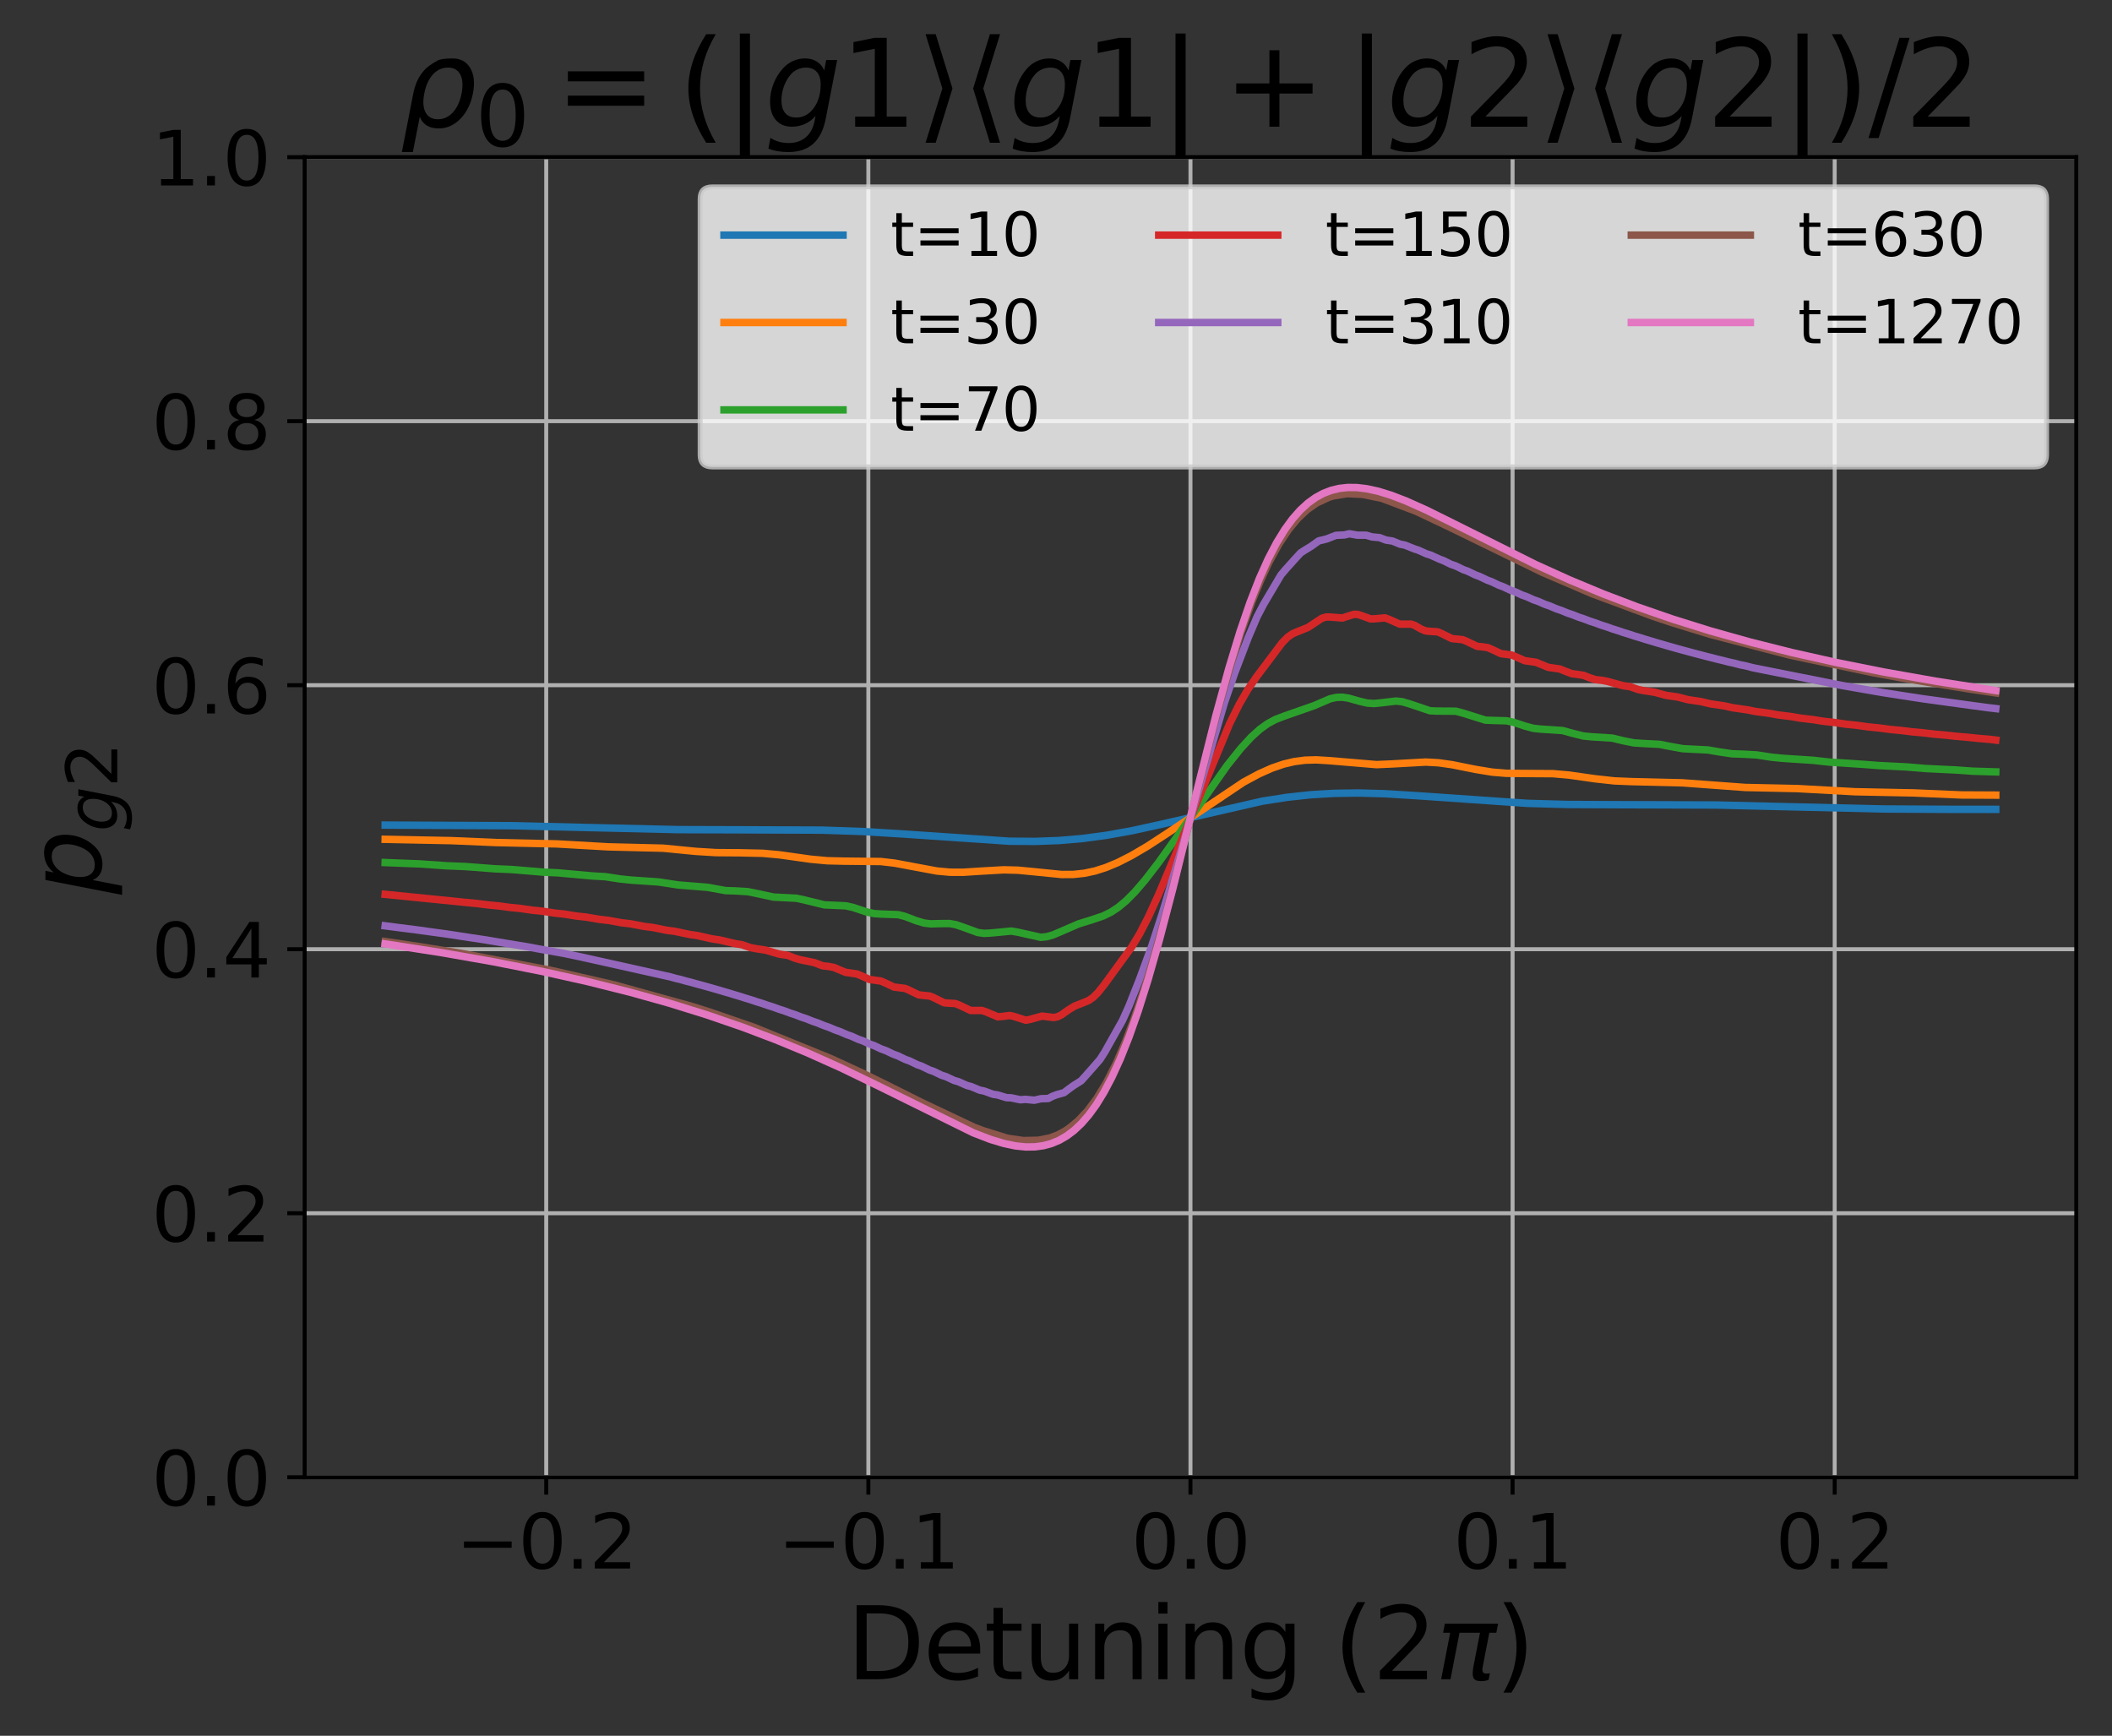 <?xml version="1.0" encoding="utf-8" standalone="no"?>
<!DOCTYPE svg PUBLIC "-//W3C//DTD SVG 1.1//EN"
  "http://www.w3.org/Graphics/SVG/1.1/DTD/svg11.dtd">
<svg xmlns:xlink="http://www.w3.org/1999/xlink" width="425.731pt" height="349.909pt" viewBox="0 0 425.731 349.909" xmlns="http://www.w3.org/2000/svg" version="1.1">
 <rect x="0" y="0" width="425.731" height="349.909" fill="#333333" stroke="none"/>
 <defs>
  <style type="text/css">*{stroke-linejoin: round; stroke-linecap: butt}</style>
 </defs>
 <g id="figure_1">
  <g id="patch_1">
   <path d="M 0 349.909 
L 425.731 349.909 
L 425.731 0 
L 0 0 
L 0 349.909 
z
" style="fill: none"/>
  </g>
  <g id="axes_1">
   <g id="patch_2">
    <path d="M 61.411 297.792 
L 418.531 297.792 
L 418.531 31.68 
L 61.411 31.68 
L 61.411 297.792 
z
" style="fill: none"/>
   </g>
   <g id="matplotlib.axis_1">
    <g id="xtick_1">
     <g id="line2d_1">
      <path d="M 110.109 297.792 
L 110.109 31.68 
" clip-path="url(#p1de8976b6f)" style="fill: none; stroke: #b0b0b0; stroke-width: 0.8; stroke-linecap: square"/>
     </g>
     <g id="line2d_2">
      <defs>
       <path id="md39032bed2" d="M 0 0 
L 0 3.5 
" style="stroke: #000000; stroke-width: 0.8"/>
      </defs>
      <g>
       <use xlink:href="#md39032bed2" x="110.109" y="297.792" style="stroke: #000000; stroke-width: 0.8"/>
      </g>
     </g>
     <g id="text_1">
      <!-- −0.2 -->
      <g transform="translate(91.897 316.19) scale(0.15 -0.15)">
       <defs>
        <path id="DejaVuSans-2212" d="M 678 2272 
L 4684 2272 
L 4684 1741 
L 678 1741 
L 678 2272 
z
" transform="scale(0.016)"/>
        <path id="DejaVuSans-30" d="M 2034 4250 
Q 1547 4250 1301 3770 
Q 1056 3291 1056 2328 
Q 1056 1369 1301 889 
Q 1547 409 2034 409 
Q 2525 409 2770 889 
Q 3016 1369 3016 2328 
Q 3016 3291 2770 3770 
Q 2525 4250 2034 4250 
z
M 2034 4750 
Q 2819 4750 3233 4129 
Q 3647 3509 3647 2328 
Q 3647 1150 3233 529 
Q 2819 -91 2034 -91 
Q 1250 -91 836 529 
Q 422 1150 422 2328 
Q 422 3509 836 4129 
Q 1250 4750 2034 4750 
z
" transform="scale(0.016)"/>
        <path id="DejaVuSans-2e" d="M 684 794 
L 1344 794 
L 1344 0 
L 684 0 
L 684 794 
z
" transform="scale(0.016)"/>
        <path id="DejaVuSans-32" d="M 1228 531 
L 3431 531 
L 3431 0 
L 469 0 
L 469 531 
Q 828 903 1448 1529 
Q 2069 2156 2228 2338 
Q 2531 2678 2651 2914 
Q 2772 3150 2772 3378 
Q 2772 3750 2511 3984 
Q 2250 4219 1831 4219 
Q 1534 4219 1204 4116 
Q 875 4013 500 3803 
L 500 4441 
Q 881 4594 1212 4672 
Q 1544 4750 1819 4750 
Q 2544 4750 2975 4387 
Q 3406 4025 3406 3419 
Q 3406 3131 3298 2873 
Q 3191 2616 2906 2266 
Q 2828 2175 2409 1742 
Q 1991 1309 1228 531 
z
" transform="scale(0.016)"/>
       </defs>
       <use xlink:href="#DejaVuSans-2212"/>
       <use xlink:href="#DejaVuSans-30" x="83.789"/>
       <use xlink:href="#DejaVuSans-2e" x="147.412"/>
       <use xlink:href="#DejaVuSans-32" x="179.199"/>
      </g>
     </g>
    </g>
    <g id="xtick_2">
     <g id="line2d_3">
      <path d="M 175.04 297.792 
L 175.04 31.68 
" clip-path="url(#p1de8976b6f)" style="fill: none; stroke: #b0b0b0; stroke-width: 0.8; stroke-linecap: square"/>
     </g>
     <g id="line2d_4">
      <g>
       <use xlink:href="#md39032bed2" x="175.04" y="297.792" style="stroke: #000000; stroke-width: 0.8"/>
      </g>
     </g>
     <g id="text_2">
      <!-- −0.1 -->
      <g transform="translate(156.828 316.19) scale(0.15 -0.15)">
       <defs>
        <path id="DejaVuSans-31" d="M 794 531 
L 1825 531 
L 1825 4091 
L 703 3866 
L 703 4441 
L 1819 4666 
L 2450 4666 
L 2450 531 
L 3481 531 
L 3481 0 
L 794 0 
L 794 531 
z
" transform="scale(0.016)"/>
       </defs>
       <use xlink:href="#DejaVuSans-2212"/>
       <use xlink:href="#DejaVuSans-30" x="83.789"/>
       <use xlink:href="#DejaVuSans-2e" x="147.412"/>
       <use xlink:href="#DejaVuSans-31" x="179.199"/>
      </g>
     </g>
    </g>
    <g id="xtick_3">
     <g id="line2d_5">
      <path d="M 239.971 297.792 
L 239.971 31.68 
" clip-path="url(#p1de8976b6f)" style="fill: none; stroke: #b0b0b0; stroke-width: 0.8; stroke-linecap: square"/>
     </g>
     <g id="line2d_6">
      <g>
       <use xlink:href="#md39032bed2" x="239.971" y="297.792" style="stroke: #000000; stroke-width: 0.8"/>
      </g>
     </g>
     <g id="text_3">
      <!-- 0.0 -->
      <g transform="translate(228.044 316.19) scale(0.15 -0.15)">
       <use xlink:href="#DejaVuSans-30"/>
       <use xlink:href="#DejaVuSans-2e" x="63.623"/>
       <use xlink:href="#DejaVuSans-30" x="95.41"/>
      </g>
     </g>
    </g>
    <g id="xtick_4">
     <g id="line2d_7">
      <path d="M 304.902 297.792 
L 304.902 31.68 
" clip-path="url(#p1de8976b6f)" style="fill: none; stroke: #b0b0b0; stroke-width: 0.8; stroke-linecap: square"/>
     </g>
     <g id="line2d_8">
      <g>
       <use xlink:href="#md39032bed2" x="304.902" y="297.792" style="stroke: #000000; stroke-width: 0.8"/>
      </g>
     </g>
     <g id="text_4">
      <!-- 0.1 -->
      <g transform="translate(292.975 316.19) scale(0.15 -0.15)">
       <use xlink:href="#DejaVuSans-30"/>
       <use xlink:href="#DejaVuSans-2e" x="63.623"/>
       <use xlink:href="#DejaVuSans-31" x="95.41"/>
      </g>
     </g>
    </g>
    <g id="xtick_5">
     <g id="line2d_9">
      <path d="M 369.833 297.792 
L 369.833 31.68 
" clip-path="url(#p1de8976b6f)" style="fill: none; stroke: #b0b0b0; stroke-width: 0.8; stroke-linecap: square"/>
     </g>
     <g id="line2d_10">
      <g>
       <use xlink:href="#md39032bed2" x="369.833" y="297.792" style="stroke: #000000; stroke-width: 0.8"/>
      </g>
     </g>
     <g id="text_5">
      <!-- 0.2 -->
      <g transform="translate(357.905 316.19) scale(0.15 -0.15)">
       <use xlink:href="#DejaVuSans-30"/>
       <use xlink:href="#DejaVuSans-2e" x="63.623"/>
       <use xlink:href="#DejaVuSans-32" x="95.41"/>
      </g>
     </g>
    </g>
    <g id="text_6">
     <!-- Detuning ($2\pi$) -->
     <g transform="translate(170.671 338.509) scale(0.2 -0.2)">
      <defs>
       <path id="DejaVuSans-44" d="M 1259 4147 
L 1259 519 
L 2022 519 
Q 2988 519 3436 956 
Q 3884 1394 3884 2338 
Q 3884 3275 3436 3711 
Q 2988 4147 2022 4147 
L 1259 4147 
z
M 628 4666 
L 1925 4666 
Q 3281 4666 3915 4102 
Q 4550 3538 4550 2338 
Q 4550 1131 3912 565 
Q 3275 0 1925 0 
L 628 0 
L 628 4666 
z
" transform="scale(0.016)"/>
       <path id="DejaVuSans-65" d="M 3597 1894 
L 3597 1613 
L 953 1613 
Q 991 1019 1311 708 
Q 1631 397 2203 397 
Q 2534 397 2845 478 
Q 3156 559 3463 722 
L 3463 178 
Q 3153 47 2828 -22 
Q 2503 -91 2169 -91 
Q 1331 -91 842 396 
Q 353 884 353 1716 
Q 353 2575 817 3079 
Q 1281 3584 2069 3584 
Q 2775 3584 3186 3129 
Q 3597 2675 3597 1894 
z
M 3022 2063 
Q 3016 2534 2758 2815 
Q 2500 3097 2075 3097 
Q 1594 3097 1305 2825 
Q 1016 2553 972 2059 
L 3022 2063 
z
" transform="scale(0.016)"/>
       <path id="DejaVuSans-74" d="M 1172 4494 
L 1172 3500 
L 2356 3500 
L 2356 3053 
L 1172 3053 
L 1172 1153 
Q 1172 725 1289 603 
Q 1406 481 1766 481 
L 2356 481 
L 2356 0 
L 1766 0 
Q 1100 0 847 248 
Q 594 497 594 1153 
L 594 3053 
L 172 3053 
L 172 3500 
L 594 3500 
L 594 4494 
L 1172 4494 
z
" transform="scale(0.016)"/>
       <path id="DejaVuSans-75" d="M 544 1381 
L 544 3500 
L 1119 3500 
L 1119 1403 
Q 1119 906 1312 657 
Q 1506 409 1894 409 
Q 2359 409 2629 706 
Q 2900 1003 2900 1516 
L 2900 3500 
L 3475 3500 
L 3475 0 
L 2900 0 
L 2900 538 
Q 2691 219 2414 64 
Q 2138 -91 1772 -91 
Q 1169 -91 856 284 
Q 544 659 544 1381 
z
M 1991 3584 
L 1991 3584 
z
" transform="scale(0.016)"/>
       <path id="DejaVuSans-6e" d="M 3513 2113 
L 3513 0 
L 2938 0 
L 2938 2094 
Q 2938 2591 2744 2837 
Q 2550 3084 2163 3084 
Q 1697 3084 1428 2787 
Q 1159 2491 1159 1978 
L 1159 0 
L 581 0 
L 581 3500 
L 1159 3500 
L 1159 2956 
Q 1366 3272 1645 3428 
Q 1925 3584 2291 3584 
Q 2894 3584 3203 3211 
Q 3513 2838 3513 2113 
z
" transform="scale(0.016)"/>
       <path id="DejaVuSans-69" d="M 603 3500 
L 1178 3500 
L 1178 0 
L 603 0 
L 603 3500 
z
M 603 4863 
L 1178 4863 
L 1178 4134 
L 603 4134 
L 603 4863 
z
" transform="scale(0.016)"/>
       <path id="DejaVuSans-67" d="M 2906 1791 
Q 2906 2416 2648 2759 
Q 2391 3103 1925 3103 
Q 1463 3103 1205 2759 
Q 947 2416 947 1791 
Q 947 1169 1205 825 
Q 1463 481 1925 481 
Q 2391 481 2648 825 
Q 2906 1169 2906 1791 
z
M 3481 434 
Q 3481 -459 3084 -895 
Q 2688 -1331 1869 -1331 
Q 1566 -1331 1297 -1286 
Q 1028 -1241 775 -1147 
L 775 -588 
Q 1028 -725 1275 -790 
Q 1522 -856 1778 -856 
Q 2344 -856 2625 -561 
Q 2906 -266 2906 331 
L 2906 616 
Q 2728 306 2450 153 
Q 2172 0 1784 0 
Q 1141 0 747 490 
Q 353 981 353 1791 
Q 353 2603 747 3093 
Q 1141 3584 1784 3584 
Q 2172 3584 2450 3431 
Q 2728 3278 2906 2969 
L 2906 3500 
L 3481 3500 
L 3481 434 
z
" transform="scale(0.016)"/>
       <path id="DejaVuSans-20" transform="scale(0.016)"/>
       <path id="DejaVuSans-28" d="M 1984 4856 
Q 1566 4138 1362 3434 
Q 1159 2731 1159 2009 
Q 1159 1288 1364 580 
Q 1569 -128 1984 -844 
L 1484 -844 
Q 1016 -109 783 600 
Q 550 1309 550 2009 
Q 550 2706 781 3412 
Q 1013 4119 1484 4856 
L 1984 4856 
z
" transform="scale(0.016)"/>
       <path id="DejaVuSans-Oblique-3c0" d="M 584 3500 
L 3938 3500 
L 3825 2925 
L 3384 2925 
L 2966 775 
Q 2922 550 2981 450 
Q 3038 353 3209 353 
Q 3256 353 3325 363 
Q 3397 369 3419 372 
L 3338 -44 
Q 3222 -84 3103 -103 
Q 2981 -122 2866 -122 
Q 2491 -122 2388 81 
Q 2284 288 2391 838 
L 2797 2925 
L 1506 2925 
L 938 0 
L 350 0 
L 919 2925 
L 472 2925 
L 584 3500 
z
" transform="scale(0.016)"/>
       <path id="DejaVuSans-29" d="M 513 4856 
L 1013 4856 
Q 1481 4119 1714 3412 
Q 1947 2706 1947 2009 
Q 1947 1309 1714 600 
Q 1481 -109 1013 -844 
L 513 -844 
Q 928 -128 1133 580 
Q 1338 1288 1338 2009 
Q 1338 2731 1133 3434 
Q 928 4138 513 4856 
z
" transform="scale(0.016)"/>
      </defs>
      <use xlink:href="#DejaVuSans-44" transform="translate(0 0.016)"/>
      <use xlink:href="#DejaVuSans-65" transform="translate(77.002 0.016)"/>
      <use xlink:href="#DejaVuSans-74" transform="translate(138.525 0.016)"/>
      <use xlink:href="#DejaVuSans-75" transform="translate(177.734 0.016)"/>
      <use xlink:href="#DejaVuSans-6e" transform="translate(241.113 0.016)"/>
      <use xlink:href="#DejaVuSans-69" transform="translate(304.492 0.016)"/>
      <use xlink:href="#DejaVuSans-6e" transform="translate(332.275 0.016)"/>
      <use xlink:href="#DejaVuSans-67" transform="translate(395.654 0.016)"/>
      <use xlink:href="#DejaVuSans-20" transform="translate(459.131 0.016)"/>
      <use xlink:href="#DejaVuSans-28" transform="translate(490.918 0.016)"/>
      <use xlink:href="#DejaVuSans-32" transform="translate(529.932 0.016)"/>
      <use xlink:href="#DejaVuSans-Oblique-3c0" transform="translate(593.555 0.016)"/>
      <use xlink:href="#DejaVuSans-29" transform="translate(653.76 0.016)"/>
     </g>
    </g>
   </g>
   <g id="matplotlib.axis_2">
    <g id="ytick_1">
     <g id="line2d_11">
      <path d="M 61.411 297.792 
L 418.531 297.792 
" clip-path="url(#p1de8976b6f)" style="fill: none; stroke: #b0b0b0; stroke-width: 0.8; stroke-linecap: square"/>
     </g>
     <g id="line2d_12">
      <defs>
       <path id="m6f3f5b6aff" d="M 0 0 
L -3.5 0 
" style="stroke: #000000; stroke-width: 0.8"/>
      </defs>
      <g>
       <use xlink:href="#m6f3f5b6aff" x="61.411" y="297.792" style="stroke: #000000; stroke-width: 0.8"/>
      </g>
     </g>
     <g id="text_7">
      <!-- 0.0 -->
      <g transform="translate(30.556 303.491) scale(0.15 -0.15)">
       <use xlink:href="#DejaVuSans-30"/>
       <use xlink:href="#DejaVuSans-2e" x="63.623"/>
       <use xlink:href="#DejaVuSans-30" x="95.41"/>
      </g>
     </g>
    </g>
    <g id="ytick_2">
     <g id="line2d_13">
      <path d="M 61.411 244.57 
L 418.531 244.57 
" clip-path="url(#p1de8976b6f)" style="fill: none; stroke: #b0b0b0; stroke-width: 0.8; stroke-linecap: square"/>
     </g>
     <g id="line2d_14">
      <g>
       <use xlink:href="#m6f3f5b6aff" x="61.411" y="244.57" style="stroke: #000000; stroke-width: 0.8"/>
      </g>
     </g>
     <g id="text_8">
      <!-- 0.2 -->
      <g transform="translate(30.556 250.268) scale(0.15 -0.15)">
       <use xlink:href="#DejaVuSans-30"/>
       <use xlink:href="#DejaVuSans-2e" x="63.623"/>
       <use xlink:href="#DejaVuSans-32" x="95.41"/>
      </g>
     </g>
    </g>
    <g id="ytick_3">
     <g id="line2d_15">
      <path d="M 61.411 191.347 
L 418.531 191.347 
" clip-path="url(#p1de8976b6f)" style="fill: none; stroke: #b0b0b0; stroke-width: 0.8; stroke-linecap: square"/>
     </g>
     <g id="line2d_16">
      <g>
       <use xlink:href="#m6f3f5b6aff" x="61.411" y="191.347" style="stroke: #000000; stroke-width: 0.8"/>
      </g>
     </g>
     <g id="text_9">
      <!-- 0.4 -->
      <g transform="translate(30.556 197.046) scale(0.15 -0.15)">
       <defs>
        <path id="DejaVuSans-34" d="M 2419 4116 
L 825 1625 
L 2419 1625 
L 2419 4116 
z
M 2253 4666 
L 3047 4666 
L 3047 1625 
L 3713 1625 
L 3713 1100 
L 3047 1100 
L 3047 0 
L 2419 0 
L 2419 1100 
L 313 1100 
L 313 1709 
L 2253 4666 
z
" transform="scale(0.016)"/>
       </defs>
       <use xlink:href="#DejaVuSans-30"/>
       <use xlink:href="#DejaVuSans-2e" x="63.623"/>
       <use xlink:href="#DejaVuSans-34" x="95.41"/>
      </g>
     </g>
    </g>
    <g id="ytick_4">
     <g id="line2d_17">
      <path d="M 61.411 138.125 
L 418.531 138.125 
" clip-path="url(#p1de8976b6f)" style="fill: none; stroke: #b0b0b0; stroke-width: 0.8; stroke-linecap: square"/>
     </g>
     <g id="line2d_18">
      <g>
       <use xlink:href="#m6f3f5b6aff" x="61.411" y="138.125" style="stroke: #000000; stroke-width: 0.8"/>
      </g>
     </g>
     <g id="text_10">
      <!-- 0.6 -->
      <g transform="translate(30.556 143.824) scale(0.15 -0.15)">
       <defs>
        <path id="DejaVuSans-36" d="M 2113 2584 
Q 1688 2584 1439 2293 
Q 1191 2003 1191 1497 
Q 1191 994 1439 701 
Q 1688 409 2113 409 
Q 2538 409 2786 701 
Q 3034 994 3034 1497 
Q 3034 2003 2786 2293 
Q 2538 2584 2113 2584 
z
M 3366 4563 
L 3366 3988 
Q 3128 4100 2886 4159 
Q 2644 4219 2406 4219 
Q 1781 4219 1451 3797 
Q 1122 3375 1075 2522 
Q 1259 2794 1537 2939 
Q 1816 3084 2150 3084 
Q 2853 3084 3261 2657 
Q 3669 2231 3669 1497 
Q 3669 778 3244 343 
Q 2819 -91 2113 -91 
Q 1303 -91 875 529 
Q 447 1150 447 2328 
Q 447 3434 972 4092 
Q 1497 4750 2381 4750 
Q 2619 4750 2861 4703 
Q 3103 4656 3366 4563 
z
" transform="scale(0.016)"/>
       </defs>
       <use xlink:href="#DejaVuSans-30"/>
       <use xlink:href="#DejaVuSans-2e" x="63.623"/>
       <use xlink:href="#DejaVuSans-36" x="95.41"/>
      </g>
     </g>
    </g>
    <g id="ytick_5">
     <g id="line2d_19">
      <path d="M 61.411 84.902 
L 418.531 84.902 
" clip-path="url(#p1de8976b6f)" style="fill: none; stroke: #b0b0b0; stroke-width: 0.8; stroke-linecap: square"/>
     </g>
     <g id="line2d_20">
      <g>
       <use xlink:href="#m6f3f5b6aff" x="61.411" y="84.902" style="stroke: #000000; stroke-width: 0.8"/>
      </g>
     </g>
     <g id="text_11">
      <!-- 0.8 -->
      <g transform="translate(30.556 90.601) scale(0.15 -0.15)">
       <defs>
        <path id="DejaVuSans-38" d="M 2034 2216 
Q 1584 2216 1326 1975 
Q 1069 1734 1069 1313 
Q 1069 891 1326 650 
Q 1584 409 2034 409 
Q 2484 409 2743 651 
Q 3003 894 3003 1313 
Q 3003 1734 2745 1975 
Q 2488 2216 2034 2216 
z
M 1403 2484 
Q 997 2584 770 2862 
Q 544 3141 544 3541 
Q 544 4100 942 4425 
Q 1341 4750 2034 4750 
Q 2731 4750 3128 4425 
Q 3525 4100 3525 3541 
Q 3525 3141 3298 2862 
Q 3072 2584 2669 2484 
Q 3125 2378 3379 2068 
Q 3634 1759 3634 1313 
Q 3634 634 3220 271 
Q 2806 -91 2034 -91 
Q 1263 -91 848 271 
Q 434 634 434 1313 
Q 434 1759 690 2068 
Q 947 2378 1403 2484 
z
M 1172 3481 
Q 1172 3119 1398 2916 
Q 1625 2713 2034 2713 
Q 2441 2713 2670 2916 
Q 2900 3119 2900 3481 
Q 2900 3844 2670 4047 
Q 2441 4250 2034 4250 
Q 1625 4250 1398 4047 
Q 1172 3844 1172 3481 
z
" transform="scale(0.016)"/>
       </defs>
       <use xlink:href="#DejaVuSans-30"/>
       <use xlink:href="#DejaVuSans-2e" x="63.623"/>
       <use xlink:href="#DejaVuSans-38" x="95.41"/>
      </g>
     </g>
    </g>
    <g id="ytick_6">
     <g id="line2d_21">
      <path d="M 61.411 31.68 
L 418.531 31.68 
" clip-path="url(#p1de8976b6f)" style="fill: none; stroke: #b0b0b0; stroke-width: 0.8; stroke-linecap: square"/>
     </g>
     <g id="line2d_22">
      <g>
       <use xlink:href="#m6f3f5b6aff" x="61.411" y="31.68" style="stroke: #000000; stroke-width: 0.8"/>
      </g>
     </g>
     <g id="text_12">
      <!-- 1.0 -->
      <g transform="translate(30.556 37.379) scale(0.15 -0.15)">
       <use xlink:href="#DejaVuSans-31"/>
       <use xlink:href="#DejaVuSans-2e" x="63.623"/>
       <use xlink:href="#DejaVuSans-30" x="95.41"/>
      </g>
     </g>
    </g>
    <g id="text_13">
     <!-- $p_{g2}$ -->
     <g transform="translate(20.356 180.336) rotate(-90) scale(0.2 -0.2)">
      <defs>
       <path id="DejaVuSans-Oblique-70" d="M 3175 2156 
Q 3175 2616 2975 2859 
Q 2775 3103 2400 3103 
Q 2144 3103 1911 2972 
Q 1678 2841 1497 2591 
Q 1319 2344 1212 1994 
Q 1106 1644 1106 1300 
Q 1106 863 1306 627 
Q 1506 391 1875 391 
Q 2147 391 2380 519 
Q 2613 647 2778 891 
Q 2956 1147 3065 1494 
Q 3175 1841 3175 2156 
z
M 1394 2969 
Q 1625 3272 1939 3428 
Q 2253 3584 2638 3584 
Q 3175 3584 3472 3232 
Q 3769 2881 3769 2247 
Q 3769 1728 3584 1258 
Q 3400 788 3053 416 
Q 2822 169 2531 39 
Q 2241 -91 1919 -91 
Q 1547 -91 1294 64 
Q 1041 219 916 525 
L 556 -1331 
L -19 -1331 
L 922 3500 
L 1497 3500 
L 1394 2969 
z
" transform="scale(0.016)"/>
       <path id="DejaVuSans-Oblique-67" d="M 3816 3500 
L 3219 434 
Q 3047 -456 2561 -893 
Q 2075 -1331 1253 -1331 
Q 950 -1331 690 -1286 
Q 431 -1241 206 -1147 
L 313 -588 
Q 525 -725 762 -790 
Q 1000 -856 1269 -856 
Q 1816 -856 2167 -557 
Q 2519 -259 2631 300 
L 2681 563 
Q 2441 288 2122 144 
Q 1803 0 1434 0 
Q 903 0 598 351 
Q 294 703 294 1319 
Q 294 1803 478 2267 
Q 663 2731 997 3091 
Q 1219 3328 1514 3456 
Q 1809 3584 2131 3584 
Q 2484 3584 2746 3420 
Q 3009 3256 3138 2956 
L 3238 3500 
L 3816 3500 
z
M 2950 2216 
Q 2950 2641 2750 2872 
Q 2550 3103 2181 3103 
Q 1953 3103 1747 3012 
Q 1541 2922 1394 2759 
Q 1156 2491 1023 2127 
Q 891 1763 891 1375 
Q 891 944 1092 712 
Q 1294 481 1672 481 
Q 2219 481 2584 976 
Q 2950 1472 2950 2216 
z
" transform="scale(0.016)"/>
      </defs>
      <use xlink:href="#DejaVuSans-Oblique-70"/>
      <use xlink:href="#DejaVuSans-Oblique-67" transform="translate(63.477 -16.406) scale(0.7)"/>
      <use xlink:href="#DejaVuSans-32" transform="translate(107.91 -16.406) scale(0.7)"/>
     </g>
    </g>
   </g>
   <g id="line2d_23">
    <path d="M 77.644 166.323 
L 103.584 166.452 
L 118.355 166.816 
L 136.666 167.239 
L 149.457 167.277 
L 165.69 167.341 
L 173.871 167.616 
L 182.117 168.123 
L 203.415 169.573 
L 208.739 169.613 
L 213.577 169.428 
L 218.252 169.026 
L 222.992 168.392 
L 228.056 167.486 
L 234.03 166.179 
L 254.451 161.506 
L 259.45 160.724 
L 264.158 160.212 
L 268.833 159.928 
L 273.735 159.856 
L 279.189 160.004 
L 286.007 160.427 
L 307.856 161.942 
L 315.94 162.168 
L 326.297 162.214 
L 345.971 162.277 
L 359.574 162.604 
L 379.572 163.075 
L 394.247 163.155 
L 402.298 163.155 
L 402.298 163.155 
" clip-path="url(#p1de8976b6f)" style="fill: none; stroke: #1f77b4; stroke-width: 1.5; stroke-linecap: square"/>
   </g>
   <g id="line2d_24">
    <path d="M 77.644 169.193 
L 90.987 169.458 
L 99.98 169.845 
L 112.252 170.12 
L 122.641 170.712 
L 133.679 170.982 
L 140.27 171.626 
L 144.328 171.873 
L 149.1 171.91 
L 153.775 172.013 
L 157.152 172.323 
L 163.352 173.197 
L 166.761 173.513 
L 170.105 173.591 
L 177.54 173.668 
L 180.364 173.997 
L 183.806 174.643 
L 188.87 175.585 
L 191.5 175.825 
L 194.13 175.838 
L 197.701 175.606 
L 202.311 175.343 
L 205.2 175.417 
L 208.544 175.74 
L 213.999 176.283 
L 216.401 176.27 
L 218.576 176.036 
L 220.719 175.579 
L 222.927 174.876 
L 225.329 173.875 
L 228.056 172.491 
L 231.303 170.584 
L 235.426 167.891 
L 250.652 157.683 
L 253.769 156.006 
L 256.398 154.836 
L 258.736 154.035 
L 260.911 153.52 
L 263.054 153.24 
L 265.294 153.176 
L 267.891 153.332 
L 277.469 154.136 
L 280.618 153.998 
L 287.403 153.622 
L 289.968 153.765 
L 292.695 154.148 
L 297.402 155.094 
L 300.811 155.652 
L 303.636 155.885 
L 307.012 155.922 
L 313.083 155.96 
L 316.297 156.246 
L 321.589 156.998 
L 325.42 157.416 
L 328.894 157.56 
L 339.153 157.808 
L 351.814 158.741 
L 362.268 158.964 
L 373.923 159.603 
L 385.806 159.842 
L 395.318 160.25 
L 402.298 160.286 
L 402.298 160.286 
" clip-path="url(#p1de8976b6f)" style="fill: none; stroke: #ff7f0e; stroke-width: 1.5; stroke-linecap: square"/>
   </g>
   <g id="line2d_25">
    <path d="M 77.644 173.879 
L 80.598 173.995 
L 84.494 174.145 
L 90.078 174.532 
L 93.811 174.683 
L 99.72 175.134 
L 103.129 175.28 
L 109.557 175.813 
L 112.512 175.955 
L 119.459 176.582 
L 122.024 176.728 
L 124.946 177.18 
L 127.186 177.41 
L 132.738 177.788 
L 136.731 178.398 
L 142.607 178.866 
L 146.243 179.526 
L 148.418 179.602 
L 150.691 179.739 
L 152.477 180.092 
L 155.95 180.84 
L 157.801 180.933 
L 160.496 181.069 
L 162.119 181.412 
L 166.177 182.408 
L 167.93 182.483 
L 170.462 182.598 
L 171.923 182.916 
L 174.683 183.831 
L 176.209 184.169 
L 177.702 184.264 
L 181.046 184.381 
L 182.41 184.727 
L 184.682 185.595 
L 186.273 186.072 
L 187.604 186.233 
L 189.292 186.186 
L 191.37 186.167 
L 192.669 186.395 
L 194.13 186.894 
L 197.149 187.993 
L 198.383 188.152 
L 199.681 188.088 
L 203.869 187.69 
L 205.233 187.928 
L 209.778 188.944 
L 210.947 188.833 
L 212.213 188.484 
L 213.934 187.755 
L 217.407 186.246 
L 219.94 185.464 
L 222.375 184.644 
L 223.933 183.88 
L 225.426 182.896 
L 226.985 181.594 
L 228.738 179.829 
L 230.848 177.372 
L 233.575 173.83 
L 237.406 168.457 
L 247.406 154.26 
L 250.133 150.857 
L 252.21 148.599 
L 253.964 147.011 
L 255.522 145.889 
L 257.048 145.06 
L 258.736 144.401 
L 264.872 142.258 
L 268.118 140.863 
L 269.417 140.579 
L 270.586 140.547 
L 271.852 140.74 
L 273.865 141.317 
L 275.65 141.737 
L 276.982 141.818 
L 278.475 141.67 
L 281.397 141.322 
L 282.631 141.451 
L 283.929 141.822 
L 288.247 143.275 
L 289.611 143.341 
L 293.442 143.362 
L 294.773 143.71 
L 299.448 145.174 
L 301.038 145.23 
L 303.668 145.301 
L 305.097 145.6 
L 307.369 146.36 
L 309.09 146.817 
L 310.583 146.978 
L 314.966 147.265 
L 316.947 147.812 
L 319.154 148.364 
L 320.777 148.523 
L 324.998 148.791 
L 327.271 149.338 
L 329.348 149.752 
L 331.166 149.87 
L 334.51 150.044 
L 336.621 150.456 
L 339.218 150.924 
L 341.231 151.027 
L 344.282 151.18 
L 346.652 151.588 
L 349.152 151.953 
L 351.522 152.034 
L 354.119 152.18 
L 357.074 152.637 
L 359.314 152.863 
L 365.515 153.267 
L 368.664 153.62 
L 376.034 154.112 
L 378.663 154.318 
L 384.41 154.607 
L 388.078 154.918 
L 394.279 155.218 
L 397.688 155.461 
L 402.298 155.6 
L 402.298 155.6 
" clip-path="url(#p1de8976b6f)" style="fill: none; stroke: #2ca02c; stroke-width: 1.5; stroke-linecap: square"/>
   </g>
   <g id="line2d_26">
    <path d="M 77.644 180.286 
L 92.221 181.747 
L 94.006 181.933 
L 96.117 182.129 
L 98.422 182.42 
L 100.532 182.622 
L 102.869 182.934 
L 104.915 183.136 
L 107.317 183.479 
L 109.33 183.684 
L 111.765 184.054 
L 113.778 184.269 
L 116.213 184.664 
L 118.193 184.88 
L 120.725 185.315 
L 122.641 185.534 
L 125.238 186.007 
L 127.056 186.218 
L 129.848 186.748 
L 131.504 186.952 
L 134.426 187.536 
L 135.984 187.737 
L 139.036 188.378 
L 140.497 188.58 
L 143.613 189.275 
L 145.009 189.475 
L 148.288 190.241 
L 149.555 190.436 
L 151.21 191.009 
L 152.282 191.221 
L 154.36 191.536 
L 157.087 192.337 
L 158.807 192.589 
L 160.138 193.124 
L 161.242 193.454 
L 164.164 194.055 
L 165.82 194.691 
L 166.989 194.819 
L 168.092 195.018 
L 169.131 195.468 
L 170.462 196.013 
L 171.469 196.149 
L 172.767 196.342 
L 173.709 196.748 
L 175.267 197.445 
L 176.241 197.579 
L 177.572 197.765 
L 178.449 198.148 
L 180.202 198.972 
L 181.144 199.089 
L 182.442 199.251 
L 183.286 199.616 
L 185.202 200.554 
L 186.111 200.651 
L 187.442 200.784 
L 188.253 201.128 
L 190.331 202.156 
L 191.208 202.22 
L 192.571 202.299 
L 193.351 202.602 
L 195.656 203.694 
L 196.5 203.699 
L 197.896 203.683 
L 198.675 203.937 
L 201.142 204.975 
L 201.954 204.906 
L 203.577 204.709 
L 204.356 204.889 
L 206.791 205.661 
L 207.57 205.514 
L 210.07 204.823 
L 211.077 204.956 
L 212.408 205.115 
L 213.154 204.972 
L 213.966 204.578 
L 215.362 203.585 
L 216.628 202.808 
L 217.894 202.318 
L 219.42 201.702 
L 220.329 201.075 
L 221.303 200.117 
L 222.602 198.496 
L 228.154 190.872 
L 229.744 188.217 
L 231.433 184.949 
L 233.543 180.35 
L 236.562 173.19 
L 247.86 145.89 
L 249.84 141.912 
L 251.529 139.008 
L 253.282 136.448 
L 258.476 129.543 
L 259.58 128.428 
L 260.554 127.756 
L 261.625 127.298 
L 263.671 126.481 
L 264.872 125.677 
L 266.463 124.634 
L 267.274 124.386 
L 268.086 124.383 
L 270.618 124.579 
L 271.625 124.244 
L 272.923 123.835 
L 273.67 123.853 
L 274.482 124.111 
L 276.267 124.758 
L 277.079 124.745 
L 279.189 124.553 
L 279.968 124.838 
L 282.144 125.81 
L 282.988 125.82 
L 284.416 125.805 
L 285.163 126.057 
L 286.461 126.806 
L 287.371 127.179 
L 288.215 127.267 
L 289.805 127.369 
L 290.617 127.715 
L 292.662 128.734 
L 293.571 128.822 
L 294.838 128.949 
L 295.649 129.282 
L 297.759 130.292 
L 298.766 130.387 
L 299.87 130.541 
L 300.746 130.915 
L 302.564 131.767 
L 303.538 131.889 
L 304.804 132.069 
L 305.746 132.472 
L 307.337 133.182 
L 308.311 133.319 
L 309.674 133.519 
L 310.681 133.945 
L 312.109 134.533 
L 313.148 134.673 
L 314.447 134.869 
L 315.518 135.303 
L 316.849 135.806 
L 317.953 135.943 
L 319.219 136.145 
L 320.42 136.618 
L 321.622 137.012 
L 322.92 137.147 
L 324.024 137.357 
L 327.141 138.216 
L 328.569 138.422 
L 330.192 138.985 
L 331.264 139.204 
L 333.569 139.554 
L 335.809 140.162 
L 338.211 140.516 
L 340.322 141.055 
L 342.886 141.429 
L 344.802 141.889 
L 347.594 142.297 
L 349.282 142.671 
L 352.236 143.094 
L 353.827 143.414 
L 356.717 143.802 
L 358.372 144.111 
L 361.132 144.455 
L 362.918 144.768 
L 365.547 145.074 
L 367.43 145.384 
L 369.995 145.666 
L 371.943 145.966 
L 374.443 146.227 
L 376.456 146.515 
L 378.891 146.759 
L 380.936 147.033 
L 383.338 147.263 
L 385.416 147.524 
L 387.786 147.742 
L 389.896 147.989 
L 392.234 148.197 
L 394.377 148.431 
L 396.682 148.63 
L 398.824 148.85 
L 401.129 149.043 
L 402.298 149.192 
L 402.298 149.192 
" clip-path="url(#p1de8976b6f)" style="fill: none; stroke: #d62728; stroke-width: 1.5; stroke-linecap: square"/>
   </g>
   <g id="line2d_27">
    <path d="M 77.644 186.635 
L 80.728 187.038 
L 83.909 187.439 
L 87.351 187.917 
L 89.916 188.263 
L 95.11 189.058 
L 98.129 189.51 
L 99.818 189.799 
L 103.746 190.445 
L 106.733 190.938 
L 108.161 191.214 
L 113.583 192.172 
L 116.829 192.848 
L 134.004 196.674 
L 135.108 196.917 
L 136.146 197.213 
L 137.25 197.472 
L 138.289 197.769 
L 139.393 198.045 
L 140.432 198.34 
L 141.536 198.636 
L 142.575 198.927 
L 143.743 199.257 
L 144.782 199.557 
L 145.919 199.892 
L 146.957 200.192 
L 148.126 200.553 
L 149.165 200.86 
L 150.334 201.236 
L 151.373 201.548 
L 152.574 201.947 
L 153.58 202.256 
L 154.782 202.674 
L 155.82 203 
L 157.022 203.432 
L 158.061 203.765 
L 159.262 204.213 
L 160.301 204.552 
L 161.502 205.019 
L 162.541 205.362 
L 163.775 205.858 
L 164.813 206.209 
L 166.047 206.722 
L 167.086 207.078 
L 168.352 207.619 
L 169.359 207.969 
L 170.657 208.541 
L 171.631 208.88 
L 172.995 209.496 
L 173.936 209.828 
L 175.332 210.475 
L 176.274 210.812 
L 177.67 211.475 
L 178.611 211.809 
L 180.072 212.51 
L 180.981 212.836 
L 182.475 213.56 
L 183.351 213.868 
L 184.91 214.626 
L 185.754 214.916 
L 187.377 215.7 
L 188.221 215.987 
L 189.812 216.758 
L 190.688 217.033 
L 192.344 217.81 
L 193.188 218.051 
L 194.941 218.826 
L 195.753 219.033 
L 197.506 219.764 
L 198.35 219.928 
L 200.201 220.599 
L 201.045 220.712 
L 202.895 221.269 
L 203.804 221.302 
L 205.687 221.697 
L 206.694 221.613 
L 208.512 221.788 
L 209.811 221.488 
L 211.304 221.44 
L 212.181 220.986 
L 212.992 220.679 
L 214.486 220.263 
L 215.297 219.639 
L 216.401 218.838 
L 217.927 217.881 
L 218.771 216.948 
L 220.557 214.926 
L 221.725 213.586 
L 222.699 212.067 
L 226.271 205.706 
L 227.569 202.815 
L 229.777 197.232 
L 232.179 190.654 
L 234.289 184.166 
L 237.179 174.483 
L 246.821 141.631 
L 248.931 135.526 
L 251.626 128.496 
L 253.412 124.305 
L 254.71 121.818 
L 258.217 115.888 
L 259.19 114.747 
L 261.041 112.687 
L 262.177 111.451 
L 262.989 110.923 
L 264.288 110.133 
L 265.846 109.022 
L 266.625 108.852 
L 267.502 108.617 
L 269.287 107.918 
L 271.008 107.833 
L 272.014 107.593 
L 272.664 107.716 
L 273.605 107.881 
L 275.391 107.887 
L 276.527 108.231 
L 278.085 108.378 
L 279.384 108.867 
L 280.683 109.065 
L 282.241 109.698 
L 283.215 109.892 
L 285.163 110.672 
L 285.845 110.882 
L 287.598 111.666 
L 288.344 111.89 
L 290.227 112.738 
L 290.942 113.001 
L 292.468 113.756 
L 293.377 114.057 
L 295 114.844 
L 295.812 115.128 
L 297.435 115.91 
L 298.246 116.203 
L 299.805 116.952 
L 300.649 117.257 
L 302.142 117.971 
L 303.051 118.3 
L 304.447 118.963 
L 305.421 119.31 
L 306.785 119.942 
L 307.759 120.285 
L 309.09 120.89 
L 310.096 121.239 
L 311.395 121.813 
L 312.434 122.172 
L 313.668 122.703 
L 314.739 123.065 
L 315.973 123.575 
L 317.044 123.935 
L 318.245 124.415 
L 319.317 124.765 
L 320.518 125.229 
L 321.589 125.573 
L 322.758 126.011 
L 323.862 126.358 
L 325.03 126.777 
L 326.134 127.12 
L 327.271 127.511 
L 328.374 127.845 
L 329.511 128.223 
L 330.614 128.549 
L 331.751 128.912 
L 332.855 129.232 
L 333.991 129.58 
L 335.095 129.896 
L 336.231 130.227 
L 337.335 130.539 
L 338.439 130.848 
L 339.542 131.151 
L 340.679 131.456 
L 341.783 131.756 
L 342.886 132.039 
L 343.99 132.332 
L 345.127 132.61 
L 346.23 132.902 
L 347.334 133.158 
L 348.47 133.455 
L 349.607 133.7 
L 350.743 134.001 
L 351.912 134.233 
L 353.308 134.601 
L 371.326 138.191 
L 373.923 138.641 
L 379.345 139.588 
L 385.221 140.498 
L 387.689 140.876 
L 392.948 141.597 
L 397.98 142.289 
L 400.707 142.654 
L 402.298 142.843 
L 402.298 142.843 
" clip-path="url(#p1de8976b6f)" style="fill: none; stroke: #9467bd; stroke-width: 1.5; stroke-linecap: square"/>
   </g>
   <g id="line2d_28">
    <path d="M 77.644 189.797 
L 84.948 190.884 
L 92.967 192.181 
L 110.856 195.565 
L 123.81 198.537 
L 139.458 202.877 
L 142.997 203.991 
L 151.957 207.082 
L 167.508 213.405 
L 171.404 215.193 
L 174.228 216.517 
L 178.644 218.668 
L 183.676 221.19 
L 185.754 222.225 
L 196.24 227.191 
L 198.155 227.923 
L 203.09 229.46 
L 206.272 229.918 
L 209.291 229.856 
L 211.694 229.379 
L 213.284 228.764 
L 214.778 227.952 
L 215.752 227.257 
L 217.375 225.905 
L 219.226 223.93 
L 221.076 221.46 
L 223.024 218.271 
L 225.037 214.297 
L 226.887 209.986 
L 228.478 205.781 
L 230.653 199.354 
L 232.764 192.337 
L 235.296 183.154 
L 238.607 170.208 
L 245.36 143.649 
L 247.99 134.36 
L 250.133 127.533 
L 252.34 121.303 
L 254.061 117.092 
L 255.782 113.37 
L 257.794 109.678 
L 259.742 106.753 
L 261.625 104.484 
L 263.476 102.741 
L 265.424 101.382 
L 267.859 100.242 
L 268.768 99.974 
L 271.527 99.516 
L 274.709 99.662 
L 278.605 100.474 
L 285.455 103.062 
L 291.688 106.007 
L 310.908 115.375 
L 320.94 119.683 
L 333.342 124.284 
L 336.978 125.498 
L 344.737 127.875 
L 360.807 132.073 
L 377.495 135.595 
L 383.403 136.675 
L 396.941 138.894 
L 402.298 139.681 
L 402.298 139.681 
" clip-path="url(#p1de8976b6f)" style="fill: none; stroke: #8c564b; stroke-width: 1.5; stroke-linecap: square"/>
   </g>
   <g id="line2d_29">
    <path d="M 77.644 190.276 
L 89.201 192.071 
L 99.623 193.905 
L 109.362 195.84 
L 118.485 197.879 
L 127.089 200.036 
L 134.88 202.215 
L 142.477 204.577 
L 149.749 207.082 
L 156.34 209.58 
L 162.801 212.251 
L 169.456 215.237 
L 176.793 218.782 
L 196.175 228.348 
L 199.649 229.689 
L 202.376 230.513 
L 204.681 230.993 
L 206.759 231.208 
L 208.642 231.184 
L 210.362 230.946 
L 211.986 230.502 
L 213.544 229.846 
L 215.037 228.979 
L 216.498 227.88 
L 217.992 226.475 
L 219.485 224.757 
L 220.979 222.701 
L 222.537 220.17 
L 224.128 217.156 
L 225.816 213.462 
L 227.569 209.073 
L 229.42 203.833 
L 231.433 197.454 
L 233.705 189.485 
L 236.432 179.064 
L 240.815 161.28 
L 245.068 144.356 
L 247.73 134.665 
L 249.97 127.32 
L 251.983 121.451 
L 253.866 116.626 
L 255.652 112.65 
L 257.34 109.418 
L 258.996 106.724 
L 260.554 104.595 
L 262.112 102.832 
L 263.671 101.406 
L 265.197 100.307 
L 266.722 99.473 
L 268.313 98.856 
L 269.937 98.461 
L 271.657 98.269 
L 273.508 98.286 
L 275.521 98.525 
L 277.858 99.039 
L 280.423 99.832 
L 283.442 100.993 
L 287.5 102.813 
L 293.019 105.543 
L 309.544 113.799 
L 316.33 116.875 
L 323.115 119.705 
L 330.095 122.36 
L 337.237 124.826 
L 344.737 127.167 
L 352.691 129.399 
L 361.132 131.523 
L 370.092 133.535 
L 379.702 135.457 
L 390.189 137.316 
L 401.584 139.098 
L 402.298 139.203 
L 402.298 139.203 
" clip-path="url(#p1de8976b6f)" style="fill: none; stroke: #e377c2; stroke-width: 1.5; stroke-linecap: square"/>
   </g>
   <g id="patch_3">
    <path d="M 61.411 297.792 
L 61.411 31.68 
" style="fill: none; stroke: #000000; stroke-width: 0.8; stroke-linejoin: miter; stroke-linecap: square"/>
   </g>
   <g id="patch_4">
    <path d="M 418.531 297.792 
L 418.531 31.68 
" style="fill: none; stroke: #000000; stroke-width: 0.8; stroke-linejoin: miter; stroke-linecap: square"/>
   </g>
   <g id="patch_5">
    <path d="M 61.411 297.792 
L 418.531 297.792 
" style="fill: none; stroke: #000000; stroke-width: 0.8; stroke-linejoin: miter; stroke-linecap: square"/>
   </g>
   <g id="patch_6">
    <path d="M 61.411 31.68 
L 418.531 31.68 
" style="fill: none; stroke: #000000; stroke-width: 0.8; stroke-linejoin: miter; stroke-linecap: square"/>
   </g>
   <g id="text_14">
    <!-- $\rho_0=(|g1\rangle\langle g1|+|g2\rangle\langle g2|)/2$ -->
    <g transform="translate(80.611 25.68) scale(0.24 -0.24)">
     <defs>
      <path id="DejaVuSans-Oblique-3c1" d="M 1203 2875 
Q 1453 3194 1981 3475 
Q 2188 3584 2756 3584 
Q 3394 3584 3694 3078 
Q 3994 2572 3834 1747 
Q 3672 922 3175 415 
Q 2678 -91 2041 -91 
Q 1656 -91 1409 63 
Q 1163 213 1044 525 
L 681 -1331 
L 103 -1331 
L 697 1716 
Q 838 2438 1203 2875 
z
M 3238 1747 
Q 3359 2381 3169 2744 
Q 2978 3103 2522 3103 
Q 2066 3103 1734 2744 
Q 1403 2381 1281 1747 
Q 1156 1113 1347 750 
Q 1538 391 1994 391 
Q 2450 391 2781 750 
Q 3113 1113 3238 1747 
z
" transform="scale(0.016)"/>
      <path id="DejaVuSans-3d" d="M 678 2906 
L 4684 2906 
L 4684 2381 
L 678 2381 
L 678 2906 
z
M 678 1631 
L 4684 1631 
L 4684 1100 
L 678 1100 
L 678 1631 
z
" transform="scale(0.016)"/>
      <path id="DejaVuSans-7c" d="M 1344 4891 
L 1344 -1509 
L 813 -1509 
L 813 4891 
L 1344 4891 
z
" transform="scale(0.016)"/>
      <path id="DejaVuSans-27e9" d="M 1925 2006 
L 1044 -844 
L 513 -844 
L 1394 2006 
L 513 4856 
L 1044 4856 
L 1925 2006 
z
" transform="scale(0.016)"/>
      <path id="DejaVuSans-27e8" d="M 572 2006 
L 1453 4856 
L 1984 4856 
L 1103 2006 
L 1984 -844 
L 1453 -844 
L 572 2006 
z
" transform="scale(0.016)"/>
      <path id="DejaVuSans-2b" d="M 2944 4013 
L 2944 2272 
L 4684 2272 
L 4684 1741 
L 2944 1741 
L 2944 0 
L 2419 0 
L 2419 1741 
L 678 1741 
L 678 2272 
L 2419 2272 
L 2419 4013 
L 2944 4013 
z
" transform="scale(0.016)"/>
      <path id="DejaVuSans-2f" d="M 1625 4666 
L 2156 4666 
L 531 -594 
L 0 -594 
L 1625 4666 
z
" transform="scale(0.016)"/>
     </defs>
     <use xlink:href="#DejaVuSans-Oblique-3c1" transform="translate(0 0.578)"/>
     <use xlink:href="#DejaVuSans-30" transform="translate(63.477 -15.828) scale(0.7)"/>
     <use xlink:href="#DejaVuSans-3d" transform="translate(130.229 0.578)"/>
     <use xlink:href="#DejaVuSans-28" transform="translate(233.501 0.578)"/>
     <use xlink:href="#DejaVuSans-7c" transform="translate(272.515 0.578)"/>
     <use xlink:href="#DejaVuSans-Oblique-67" transform="translate(306.206 0.578)"/>
     <use xlink:href="#DejaVuSans-31" transform="translate(369.683 0.578)"/>
     <use xlink:href="#DejaVuSans-27e9" transform="translate(433.306 0.578)"/>
     <use xlink:href="#DejaVuSans-27e8" transform="translate(472.319 0.578)"/>
     <use xlink:href="#DejaVuSans-Oblique-67" transform="translate(511.333 0.578)"/>
     <use xlink:href="#DejaVuSans-31" transform="translate(574.81 0.578)"/>
     <use xlink:href="#DejaVuSans-7c" transform="translate(638.433 0.578)"/>
     <use xlink:href="#DejaVuSans-2b" transform="translate(691.606 0.578)"/>
     <use xlink:href="#DejaVuSans-7c" transform="translate(794.878 0.578)"/>
     <use xlink:href="#DejaVuSans-Oblique-67" transform="translate(828.569 0.578)"/>
     <use xlink:href="#DejaVuSans-32" transform="translate(892.046 0.578)"/>
     <use xlink:href="#DejaVuSans-27e9" transform="translate(955.669 0.578)"/>
     <use xlink:href="#DejaVuSans-27e8" transform="translate(994.683 0.578)"/>
     <use xlink:href="#DejaVuSans-Oblique-67" transform="translate(1033.696 0.578)"/>
     <use xlink:href="#DejaVuSans-32" transform="translate(1097.173 0.578)"/>
     <use xlink:href="#DejaVuSans-7c" transform="translate(1160.796 0.578)"/>
     <use xlink:href="#DejaVuSans-29" transform="translate(1194.487 0.578)"/>
     <use xlink:href="#DejaVuSans-2f" transform="translate(1233.501 0.578)"/>
     <use xlink:href="#DejaVuSans-32" transform="translate(1263.567 0.578)"/>
    </g>
   </g>
   <g id="legend_1">
    <g id="patch_7">
     <path d="M 143.536 94.121 
L 410.131 94.121 
Q 412.531 94.121 412.531 91.721 
L 412.531 40.08 
Q 412.531 37.68 410.131 37.68 
L 143.536 37.68 
Q 141.136 37.68 141.136 40.08 
L 141.136 91.721 
Q 141.136 94.121 143.536 94.121 
z
" style="fill: #ffffff; opacity: 0.8; stroke: #cccccc; stroke-linejoin: miter"/>
    </g>
    <g id="line2d_30">
     <path d="M 145.936 47.398 
L 157.936 47.398 
L 169.936 47.398 
" style="fill: none; stroke: #1f77b4; stroke-width: 1.5; stroke-linecap: square"/>
    </g>
    <g id="text_15">
     <!-- t=10 -->
     <g transform="translate(179.536 51.598) scale(0.12 -0.12)">
      <use xlink:href="#DejaVuSans-74"/>
      <use xlink:href="#DejaVuSans-3d" x="39.209"/>
      <use xlink:href="#DejaVuSans-31" x="122.998"/>
      <use xlink:href="#DejaVuSans-30" x="186.621"/>
     </g>
    </g>
    <g id="line2d_31">
     <path d="M 145.936 65.012 
L 157.936 65.012 
L 169.936 65.012 
" style="fill: none; stroke: #ff7f0e; stroke-width: 1.5; stroke-linecap: square"/>
    </g>
    <g id="text_16">
     <!-- t=30 -->
     <g transform="translate(179.536 69.212) scale(0.12 -0.12)">
      <defs>
       <path id="DejaVuSans-33" d="M 2597 2516 
Q 3050 2419 3304 2112 
Q 3559 1806 3559 1356 
Q 3559 666 3084 287 
Q 2609 -91 1734 -91 
Q 1441 -91 1130 -33 
Q 819 25 488 141 
L 488 750 
Q 750 597 1062 519 
Q 1375 441 1716 441 
Q 2309 441 2620 675 
Q 2931 909 2931 1356 
Q 2931 1769 2642 2001 
Q 2353 2234 1838 2234 
L 1294 2234 
L 1294 2753 
L 1863 2753 
Q 2328 2753 2575 2939 
Q 2822 3125 2822 3475 
Q 2822 3834 2567 4026 
Q 2313 4219 1838 4219 
Q 1578 4219 1281 4162 
Q 984 4106 628 3988 
L 628 4550 
Q 988 4650 1302 4700 
Q 1616 4750 1894 4750 
Q 2613 4750 3031 4423 
Q 3450 4097 3450 3541 
Q 3450 3153 3228 2886 
Q 3006 2619 2597 2516 
z
" transform="scale(0.016)"/>
      </defs>
      <use xlink:href="#DejaVuSans-74"/>
      <use xlink:href="#DejaVuSans-3d" x="39.209"/>
      <use xlink:href="#DejaVuSans-33" x="122.998"/>
      <use xlink:href="#DejaVuSans-30" x="186.621"/>
     </g>
    </g>
    <g id="line2d_32">
     <path d="M 145.936 82.626 
L 157.936 82.626 
L 169.936 82.626 
" style="fill: none; stroke: #2ca02c; stroke-width: 1.5; stroke-linecap: square"/>
    </g>
    <g id="text_17">
     <!-- t=70 -->
     <g transform="translate(179.536 86.826) scale(0.12 -0.12)">
      <defs>
       <path id="DejaVuSans-37" d="M 525 4666 
L 3525 4666 
L 3525 4397 
L 1831 0 
L 1172 0 
L 2766 4134 
L 525 4134 
L 525 4666 
z
" transform="scale(0.016)"/>
      </defs>
      <use xlink:href="#DejaVuSans-74"/>
      <use xlink:href="#DejaVuSans-3d" x="39.209"/>
      <use xlink:href="#DejaVuSans-37" x="122.998"/>
      <use xlink:href="#DejaVuSans-30" x="186.621"/>
     </g>
    </g>
    <g id="line2d_33">
     <path d="M 233.566 47.398 
L 245.566 47.398 
L 257.566 47.398 
" style="fill: none; stroke: #d62728; stroke-width: 1.5; stroke-linecap: square"/>
    </g>
    <g id="text_18">
     <!-- t=150 -->
     <g transform="translate(267.166 51.598) scale(0.12 -0.12)">
      <defs>
       <path id="DejaVuSans-35" d="M 691 4666 
L 3169 4666 
L 3169 4134 
L 1269 4134 
L 1269 2991 
Q 1406 3038 1543 3061 
Q 1681 3084 1819 3084 
Q 2600 3084 3056 2656 
Q 3513 2228 3513 1497 
Q 3513 744 3044 326 
Q 2575 -91 1722 -91 
Q 1428 -91 1123 -41 
Q 819 9 494 109 
L 494 744 
Q 775 591 1075 516 
Q 1375 441 1709 441 
Q 2250 441 2565 725 
Q 2881 1009 2881 1497 
Q 2881 1984 2565 2268 
Q 2250 2553 1709 2553 
Q 1456 2553 1204 2497 
Q 953 2441 691 2322 
L 691 4666 
z
" transform="scale(0.016)"/>
      </defs>
      <use xlink:href="#DejaVuSans-74"/>
      <use xlink:href="#DejaVuSans-3d" x="39.209"/>
      <use xlink:href="#DejaVuSans-31" x="122.998"/>
      <use xlink:href="#DejaVuSans-35" x="186.621"/>
      <use xlink:href="#DejaVuSans-30" x="250.244"/>
     </g>
    </g>
    <g id="line2d_34">
     <path d="M 233.566 65.012 
L 245.566 65.012 
L 257.566 65.012 
" style="fill: none; stroke: #9467bd; stroke-width: 1.5; stroke-linecap: square"/>
    </g>
    <g id="text_19">
     <!-- t=310 -->
     <g transform="translate(267.166 69.212) scale(0.12 -0.12)">
      <use xlink:href="#DejaVuSans-74"/>
      <use xlink:href="#DejaVuSans-3d" x="39.209"/>
      <use xlink:href="#DejaVuSans-33" x="122.998"/>
      <use xlink:href="#DejaVuSans-31" x="186.621"/>
      <use xlink:href="#DejaVuSans-30" x="250.244"/>
     </g>
    </g>
    <g id="line2d_35">
     <path d="M 328.831 47.398 
L 340.831 47.398 
L 352.831 47.398 
" style="fill: none; stroke: #8c564b; stroke-width: 1.5; stroke-linecap: square"/>
    </g>
    <g id="text_20">
     <!-- t=630 -->
     <g transform="translate(362.431 51.598) scale(0.12 -0.12)">
      <use xlink:href="#DejaVuSans-74"/>
      <use xlink:href="#DejaVuSans-3d" x="39.209"/>
      <use xlink:href="#DejaVuSans-36" x="122.998"/>
      <use xlink:href="#DejaVuSans-33" x="186.621"/>
      <use xlink:href="#DejaVuSans-30" x="250.244"/>
     </g>
    </g>
    <g id="line2d_36">
     <path d="M 328.831 65.012 
L 340.831 65.012 
L 352.831 65.012 
" style="fill: none; stroke: #e377c2; stroke-width: 1.5; stroke-linecap: square"/>
    </g>
    <g id="text_21">
     <!-- t=1270 -->
     <g transform="translate(362.431 69.212) scale(0.12 -0.12)">
      <use xlink:href="#DejaVuSans-74"/>
      <use xlink:href="#DejaVuSans-3d" x="39.209"/>
      <use xlink:href="#DejaVuSans-31" x="122.998"/>
      <use xlink:href="#DejaVuSans-32" x="186.621"/>
      <use xlink:href="#DejaVuSans-37" x="250.244"/>
      <use xlink:href="#DejaVuSans-30" x="313.867"/>
     </g>
    </g>
   </g>
  </g>
 </g>
 <defs>
  <clipPath id="p1de8976b6f">
   <rect x="61.411" y="31.68" width="357.12" height="266.112"/>
  </clipPath>
 </defs>
</svg>
